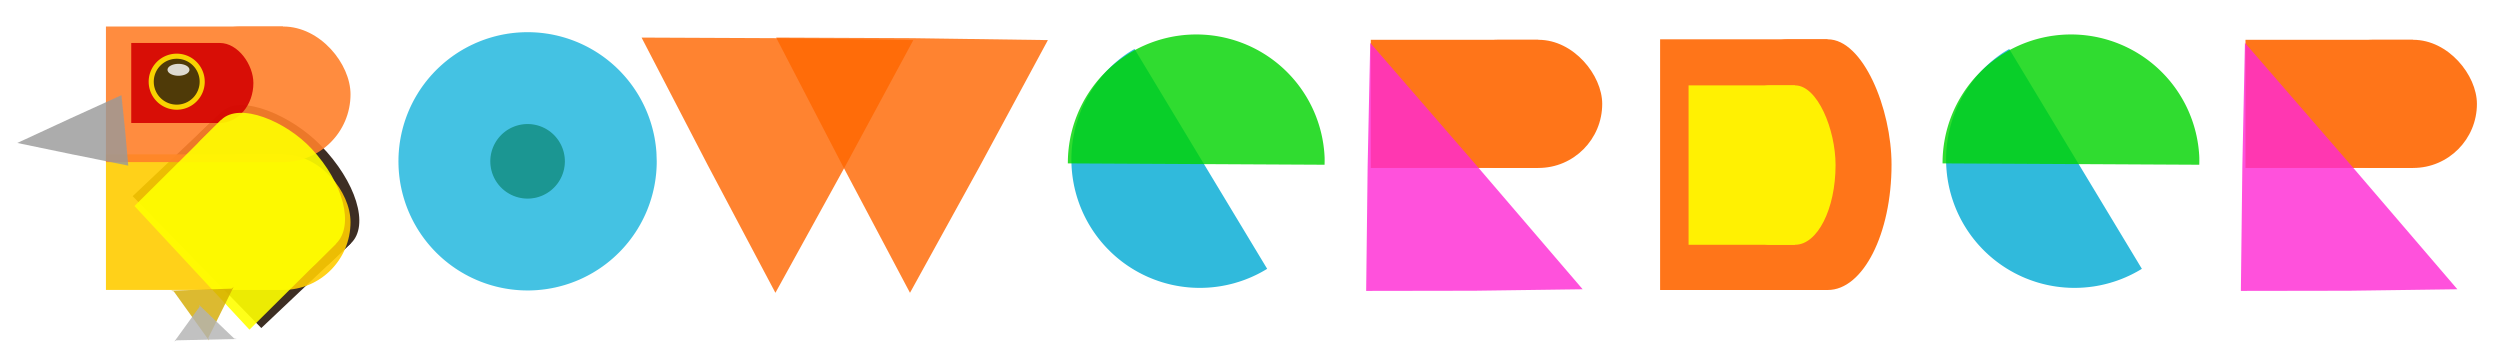 <?xml version="1.0" encoding="UTF-8" standalone="no"?>
<!-- Created with Inkscape (http://www.inkscape.org/) -->

<svg
   xmlns:dc="http://purl.org/dc/elements/1.1/"
   xmlns:cc="http://creativecommons.org/ns#"
   xmlns:rdf="http://www.w3.org/1999/02/22-rdf-syntax-ns#"
   xmlns:svg="http://www.w3.org/2000/svg"
   xmlns="http://www.w3.org/2000/svg"
   xmlns:sodipodi="http://sodipodi.sourceforge.net/DTD/sodipodi-0.dtd"
   xmlns:inkscape="http://www.inkscape.org/namespaces/inkscape"
   width="209.718mm"
   height="30.118mm"
   viewBox="0 0 743.097 106.719"
   id="svg2"
   version="1.1"
   inkscape:version="0.91 r"
   sodipodi:docname="bowerder.svg"
   inkscape:export-filename="/home/tngarsel/Images/mes productions/inkscape-space/bowerder/bowerder.png"
   inkscape:export-xdpi="91.080711"
   inkscape:export-ydpi="91.080711">
  <defs
     id="defs4">
    <filter
       style="color-interpolation-filters:sRGB"
       inkscape:label="Cross-smooth"
       id="filter30573">
      <feGaussianBlur
         in="SourceGraphic"
         stdDeviation="1.5"
         result="blur1"
         id="feGaussianBlur30575" />
      <feComposite
         in="blur1"
         in2="blur1"
         operator="over"
         result="composite1"
         id="feComposite30577" />
      <feComposite
         in="composite1"
         in2="composite1"
         k2="1.02"
         operator="arithmetic"
         result="composite2"
         id="feComposite30579"
         k1="0"
         k3="0"
         k4="0" />
      <feColorMatrix
         in="composite2"
         values="1 0 0 0 0 0 1 0 0 0 0 0 1 0 0 0 0 0 1 -0.49 "
         result="colormatrix1"
         id="feColorMatrix30581" />
      <feGaussianBlur
         stdDeviation="1"
         result="blur2"
         id="feGaussianBlur30583" />
      <feColorMatrix
         in="blur2"
         values="1 0 0 0 0 0 1 0 0 0 0 0 1 0 0 0 0 0 5 -1 "
         result="colormatrix2"
         id="feColorMatrix30585" />
      <feBlend
         in="colormatrix2"
         in2="colormatrix2"
         stdDeviation="17"
         mode="normal"
         result="blend"
         id="feBlend30587" />
      <feComposite
         in="blend"
         in2="colormatrix2"
         operator="in"
         result="composite3"
         id="feComposite30589" />
    </filter>
    <filter
       style="color-interpolation-filters:sRGB"
       inkscape:label="Cross-smooth"
       id="filter30591">
      <feGaussianBlur
         in="SourceGraphic"
         stdDeviation="1.5"
         result="blur1"
         id="feGaussianBlur30593" />
      <feComposite
         in="blur1"
         in2="blur1"
         operator="over"
         result="composite1"
         id="feComposite30595" />
      <feComposite
         in="composite1"
         in2="composite1"
         k2="1.02"
         operator="arithmetic"
         result="composite2"
         id="feComposite30597"
         k1="0"
         k3="0"
         k4="0" />
      <feColorMatrix
         in="composite2"
         values="1 0 0 0 0 0 1 0 0 0 0 0 1 0 0 0 0 0 1 -0.49 "
         result="colormatrix1"
         id="feColorMatrix30599" />
      <feGaussianBlur
         stdDeviation="1"
         result="blur2"
         id="feGaussianBlur30601" />
      <feColorMatrix
         in="blur2"
         values="1 0 0 0 0 0 1 0 0 0 0 0 1 0 0 0 0 0 5 -1 "
         result="colormatrix2"
         id="feColorMatrix30603" />
      <feBlend
         in="colormatrix2"
         in2="colormatrix2"
         stdDeviation="17"
         mode="normal"
         result="blend"
         id="feBlend30605" />
      <feComposite
         in="blend"
         in2="colormatrix2"
         operator="in"
         result="composite3"
         id="feComposite30607" />
    </filter>
    <filter
       style="color-interpolation-filters:sRGB"
       inkscape:label="Cross-smooth"
       id="filter30609">
      <feGaussianBlur
         in="SourceGraphic"
         stdDeviation="1.5"
         result="blur1"
         id="feGaussianBlur30611" />
      <feComposite
         in="blur1"
         in2="blur1"
         operator="over"
         result="composite1"
         id="feComposite30613" />
      <feComposite
         in="composite1"
         in2="composite1"
         k2="1.02"
         operator="arithmetic"
         result="composite2"
         id="feComposite30615"
         k1="0"
         k3="0"
         k4="0" />
      <feColorMatrix
         in="composite2"
         values="1 0 0 0 0 0 1 0 0 0 0 0 1 0 0 0 0 0 1 -0.49 "
         result="colormatrix1"
         id="feColorMatrix30617" />
      <feGaussianBlur
         stdDeviation="1"
         result="blur2"
         id="feGaussianBlur30619" />
      <feColorMatrix
         in="blur2"
         values="1 0 0 0 0 0 1 0 0 0 0 0 1 0 0 0 0 0 5 -1 "
         result="colormatrix2"
         id="feColorMatrix30621" />
      <feBlend
         in="colormatrix2"
         in2="colormatrix2"
         stdDeviation="17"
         mode="normal"
         result="blend"
         id="feBlend30623" />
      <feComposite
         in="blend"
         in2="colormatrix2"
         operator="in"
         result="composite3"
         id="feComposite30625" />
    </filter>
    <filter
       style="color-interpolation-filters:sRGB"
       inkscape:label="Cross-smooth"
       id="filter30627">
      <feGaussianBlur
         in="SourceGraphic"
         stdDeviation="1.5"
         result="blur1"
         id="feGaussianBlur30629" />
      <feComposite
         in="blur1"
         in2="blur1"
         operator="over"
         result="composite1"
         id="feComposite30631" />
      <feComposite
         in="composite1"
         in2="composite1"
         k2="1.02"
         operator="arithmetic"
         result="composite2"
         id="feComposite30633"
         k1="0"
         k3="0"
         k4="0" />
      <feColorMatrix
         in="composite2"
         values="1 0 0 0 0 0 1 0 0 0 0 0 1 0 0 0 0 0 1 -0.49 "
         result="colormatrix1"
         id="feColorMatrix30635" />
      <feGaussianBlur
         stdDeviation="1"
         result="blur2"
         id="feGaussianBlur30637" />
      <feColorMatrix
         in="blur2"
         values="1 0 0 0 0 0 1 0 0 0 0 0 1 0 0 0 0 0 5 -1 "
         result="colormatrix2"
         id="feColorMatrix30639" />
      <feBlend
         in="colormatrix2"
         in2="colormatrix2"
         stdDeviation="17"
         mode="normal"
         result="blend"
         id="feBlend30641" />
      <feComposite
         in="blend"
         in2="colormatrix2"
         operator="in"
         result="composite3"
         id="feComposite30643" />
    </filter>
    <filter
       style="color-interpolation-filters:sRGB"
       inkscape:label="Cross-smooth"
       id="filter30645">
      <feGaussianBlur
         in="SourceGraphic"
         stdDeviation="1.5"
         result="blur1"
         id="feGaussianBlur30647" />
      <feComposite
         in="blur1"
         in2="blur1"
         operator="over"
         result="composite1"
         id="feComposite30649" />
      <feComposite
         in="composite1"
         in2="composite1"
         k2="1.02"
         operator="arithmetic"
         result="composite2"
         id="feComposite30651"
         k1="0"
         k3="0"
         k4="0" />
      <feColorMatrix
         in="composite2"
         values="1 0 0 0 0 0 1 0 0 0 0 0 1 0 0 0 0 0 1 -0.49 "
         result="colormatrix1"
         id="feColorMatrix30653" />
      <feGaussianBlur
         stdDeviation="1"
         result="blur2"
         id="feGaussianBlur30655" />
      <feColorMatrix
         in="blur2"
         values="1 0 0 0 0 0 1 0 0 0 0 0 1 0 0 0 0 0 5 -1 "
         result="colormatrix2"
         id="feColorMatrix30657" />
      <feBlend
         in="colormatrix2"
         in2="colormatrix2"
         stdDeviation="17"
         mode="normal"
         result="blend"
         id="feBlend30659" />
      <feComposite
         in="blend"
         in2="colormatrix2"
         operator="in"
         result="composite3"
         id="feComposite30661" />
    </filter>
    <filter
       style="color-interpolation-filters:sRGB"
       inkscape:label="Cross-smooth"
       id="filter30663">
      <feGaussianBlur
         in="SourceGraphic"
         stdDeviation="1.5"
         result="blur1"
         id="feGaussianBlur30665" />
      <feComposite
         in="blur1"
         in2="blur1"
         operator="over"
         result="composite1"
         id="feComposite30667" />
      <feComposite
         in="composite1"
         in2="composite1"
         k2="1.02"
         operator="arithmetic"
         result="composite2"
         id="feComposite30669"
         k1="0"
         k3="0"
         k4="0" />
      <feColorMatrix
         in="composite2"
         values="1 0 0 0 0 0 1 0 0 0 0 0 1 0 0 0 0 0 1 -0.49 "
         result="colormatrix1"
         id="feColorMatrix30671" />
      <feGaussianBlur
         stdDeviation="1"
         result="blur2"
         id="feGaussianBlur30673" />
      <feColorMatrix
         in="blur2"
         values="1 0 0 0 0 0 1 0 0 0 0 0 1 0 0 0 0 0 5 -1 "
         result="colormatrix2"
         id="feColorMatrix30675" />
      <feBlend
         in="colormatrix2"
         in2="colormatrix2"
         stdDeviation="17"
         mode="normal"
         result="blend"
         id="feBlend30677" />
      <feComposite
         in="blend"
         in2="colormatrix2"
         operator="in"
         result="composite3"
         id="feComposite30679" />
    </filter>
    <filter
       style="color-interpolation-filters:sRGB"
       inkscape:label="Cross-smooth"
       id="filter30681">
      <feGaussianBlur
         in="SourceGraphic"
         stdDeviation="1.5"
         result="blur1"
         id="feGaussianBlur30683" />
      <feComposite
         in="blur1"
         in2="blur1"
         operator="over"
         result="composite1"
         id="feComposite30685" />
      <feComposite
         in="composite1"
         in2="composite1"
         k2="1.02"
         operator="arithmetic"
         result="composite2"
         id="feComposite30687"
         k1="0"
         k3="0"
         k4="0" />
      <feColorMatrix
         in="composite2"
         values="1 0 0 0 0 0 1 0 0 0 0 0 1 0 0 0 0 0 1 -0.49 "
         result="colormatrix1"
         id="feColorMatrix30689" />
      <feGaussianBlur
         stdDeviation="1"
         result="blur2"
         id="feGaussianBlur30691" />
      <feColorMatrix
         in="blur2"
         values="1 0 0 0 0 0 1 0 0 0 0 0 1 0 0 0 0 0 5 -1 "
         result="colormatrix2"
         id="feColorMatrix30693" />
      <feBlend
         in="colormatrix2"
         in2="colormatrix2"
         stdDeviation="17"
         mode="normal"
         result="blend"
         id="feBlend30695" />
      <feComposite
         in="blend"
         in2="colormatrix2"
         operator="in"
         result="composite3"
         id="feComposite30697" />
    </filter>
    <filter
       style="color-interpolation-filters:sRGB"
       inkscape:label="Cross-smooth"
       id="filter30699">
      <feGaussianBlur
         in="SourceGraphic"
         stdDeviation="1.5"
         result="blur1"
         id="feGaussianBlur30701" />
      <feComposite
         in="blur1"
         in2="blur1"
         operator="over"
         result="composite1"
         id="feComposite30703" />
      <feComposite
         in="composite1"
         in2="composite1"
         k2="1.02"
         operator="arithmetic"
         result="composite2"
         id="feComposite30705"
         k1="0"
         k3="0"
         k4="0" />
      <feColorMatrix
         in="composite2"
         values="1 0 0 0 0 0 1 0 0 0 0 0 1 0 0 0 0 0 1 -0.49 "
         result="colormatrix1"
         id="feColorMatrix30707" />
      <feGaussianBlur
         stdDeviation="1"
         result="blur2"
         id="feGaussianBlur30709" />
      <feColorMatrix
         in="blur2"
         values="1 0 0 0 0 0 1 0 0 0 0 0 1 0 0 0 0 0 5 -1 "
         result="colormatrix2"
         id="feColorMatrix30711" />
      <feBlend
         in="colormatrix2"
         in2="colormatrix2"
         stdDeviation="17"
         mode="normal"
         result="blend"
         id="feBlend30713" />
      <feComposite
         in="blend"
         in2="colormatrix2"
         operator="in"
         result="composite3"
         id="feComposite30715" />
    </filter>
    <filter
       style="color-interpolation-filters:sRGB"
       inkscape:label="Cross-smooth"
       id="filter30717">
      <feGaussianBlur
         in="SourceGraphic"
         stdDeviation="1.5"
         result="blur1"
         id="feGaussianBlur30719" />
      <feComposite
         in="blur1"
         in2="blur1"
         operator="over"
         result="composite1"
         id="feComposite30721" />
      <feComposite
         in="composite1"
         in2="composite1"
         k2="1.02"
         operator="arithmetic"
         result="composite2"
         id="feComposite30723"
         k1="0"
         k3="0"
         k4="0" />
      <feColorMatrix
         in="composite2"
         values="1 0 0 0 0 0 1 0 0 0 0 0 1 0 0 0 0 0 1 -0.49 "
         result="colormatrix1"
         id="feColorMatrix30725" />
      <feGaussianBlur
         stdDeviation="1"
         result="blur2"
         id="feGaussianBlur30727" />
      <feColorMatrix
         in="blur2"
         values="1 0 0 0 0 0 1 0 0 0 0 0 1 0 0 0 0 0 5 -1 "
         result="colormatrix2"
         id="feColorMatrix30729" />
      <feBlend
         in="colormatrix2"
         in2="colormatrix2"
         stdDeviation="17"
         mode="normal"
         result="blend"
         id="feBlend30731" />
      <feComposite
         in="blend"
         in2="colormatrix2"
         operator="in"
         result="composite3"
         id="feComposite30733" />
    </filter>
    <filter
       style="color-interpolation-filters:sRGB"
       inkscape:label="Cross-smooth"
       id="filter30735">
      <feGaussianBlur
         in="SourceGraphic"
         stdDeviation="1.5"
         result="blur1"
         id="feGaussianBlur30737" />
      <feComposite
         in="blur1"
         in2="blur1"
         operator="over"
         result="composite1"
         id="feComposite30739" />
      <feComposite
         in="composite1"
         in2="composite1"
         k2="1.02"
         operator="arithmetic"
         result="composite2"
         id="feComposite30741"
         k1="0"
         k3="0"
         k4="0" />
      <feColorMatrix
         in="composite2"
         values="1 0 0 0 0 0 1 0 0 0 0 0 1 0 0 0 0 0 1 -0.49 "
         result="colormatrix1"
         id="feColorMatrix30743" />
      <feGaussianBlur
         stdDeviation="1"
         result="blur2"
         id="feGaussianBlur30745" />
      <feColorMatrix
         in="blur2"
         values="1 0 0 0 0 0 1 0 0 0 0 0 1 0 0 0 0 0 5 -1 "
         result="colormatrix2"
         id="feColorMatrix30747" />
      <feBlend
         in="colormatrix2"
         in2="colormatrix2"
         stdDeviation="17"
         mode="normal"
         result="blend"
         id="feBlend30749" />
      <feComposite
         in="blend"
         in2="colormatrix2"
         operator="in"
         result="composite3"
         id="feComposite30751" />
    </filter>
    <filter
       style="color-interpolation-filters:sRGB"
       inkscape:label="Cross-smooth"
       id="filter30753">
      <feGaussianBlur
         in="SourceGraphic"
         stdDeviation="1.5"
         result="blur1"
         id="feGaussianBlur30755" />
      <feComposite
         in="blur1"
         in2="blur1"
         operator="over"
         result="composite1"
         id="feComposite30757" />
      <feComposite
         in="composite1"
         in2="composite1"
         k2="1.02"
         operator="arithmetic"
         result="composite2"
         id="feComposite30759"
         k1="0"
         k3="0"
         k4="0" />
      <feColorMatrix
         in="composite2"
         values="1 0 0 0 0 0 1 0 0 0 0 0 1 0 0 0 0 0 1 -0.49 "
         result="colormatrix1"
         id="feColorMatrix30761" />
      <feGaussianBlur
         stdDeviation="1"
         result="blur2"
         id="feGaussianBlur30763" />
      <feColorMatrix
         in="blur2"
         values="1 0 0 0 0 0 1 0 0 0 0 0 1 0 0 0 0 0 5 -1 "
         result="colormatrix2"
         id="feColorMatrix30765" />
      <feBlend
         in="colormatrix2"
         in2="colormatrix2"
         stdDeviation="17"
         mode="normal"
         result="blend"
         id="feBlend30767" />
      <feComposite
         in="blend"
         in2="colormatrix2"
         operator="in"
         result="composite3"
         id="feComposite30769" />
    </filter>
    <filter
       style="color-interpolation-filters:sRGB"
       inkscape:label="Cross-smooth"
       id="filter30771">
      <feGaussianBlur
         in="SourceGraphic"
         stdDeviation="1.5"
         result="blur1"
         id="feGaussianBlur30773" />
      <feComposite
         in="blur1"
         in2="blur1"
         operator="over"
         result="composite1"
         id="feComposite30775" />
      <feComposite
         in="composite1"
         in2="composite1"
         k2="1.02"
         operator="arithmetic"
         result="composite2"
         id="feComposite30777"
         k1="0"
         k3="0"
         k4="0" />
      <feColorMatrix
         in="composite2"
         values="1 0 0 0 0 0 1 0 0 0 0 0 1 0 0 0 0 0 1 -0.49 "
         result="colormatrix1"
         id="feColorMatrix30779" />
      <feGaussianBlur
         stdDeviation="1"
         result="blur2"
         id="feGaussianBlur30781" />
      <feColorMatrix
         in="blur2"
         values="1 0 0 0 0 0 1 0 0 0 0 0 1 0 0 0 0 0 5 -1 "
         result="colormatrix2"
         id="feColorMatrix30783" />
      <feBlend
         in="colormatrix2"
         in2="colormatrix2"
         stdDeviation="17"
         mode="normal"
         result="blend"
         id="feBlend30785" />
      <feComposite
         in="blend"
         in2="colormatrix2"
         operator="in"
         result="composite3"
         id="feComposite30787" />
    </filter>
    <filter
       style="color-interpolation-filters:sRGB"
       inkscape:label="Cross-smooth"
       id="filter30789">
      <feGaussianBlur
         in="SourceGraphic"
         stdDeviation="1.5"
         result="blur1"
         id="feGaussianBlur30791" />
      <feComposite
         in="blur1"
         in2="blur1"
         operator="over"
         result="composite1"
         id="feComposite30793" />
      <feComposite
         in="composite1"
         in2="composite1"
         k2="1.02"
         operator="arithmetic"
         result="composite2"
         id="feComposite30795"
         k1="0"
         k3="0"
         k4="0" />
      <feColorMatrix
         in="composite2"
         values="1 0 0 0 0 0 1 0 0 0 0 0 1 0 0 0 0 0 1 -0.49 "
         result="colormatrix1"
         id="feColorMatrix30797" />
      <feGaussianBlur
         stdDeviation="1"
         result="blur2"
         id="feGaussianBlur30799" />
      <feColorMatrix
         in="blur2"
         values="1 0 0 0 0 0 1 0 0 0 0 0 1 0 0 0 0 0 5 -1 "
         result="colormatrix2"
         id="feColorMatrix30801" />
      <feBlend
         in="colormatrix2"
         in2="colormatrix2"
         stdDeviation="17"
         mode="normal"
         result="blend"
         id="feBlend30803" />
      <feComposite
         in="blend"
         in2="colormatrix2"
         operator="in"
         result="composite3"
         id="feComposite30805" />
    </filter>
    <filter
       style="color-interpolation-filters:sRGB"
       inkscape:label="Cross-smooth"
       id="filter30807">
      <feGaussianBlur
         in="SourceGraphic"
         stdDeviation="1.5"
         result="blur1"
         id="feGaussianBlur30809" />
      <feComposite
         in="blur1"
         in2="blur1"
         operator="over"
         result="composite1"
         id="feComposite30811" />
      <feComposite
         in="composite1"
         in2="composite1"
         k2="1.02"
         operator="arithmetic"
         result="composite2"
         id="feComposite30813"
         k1="0"
         k3="0"
         k4="0" />
      <feColorMatrix
         in="composite2"
         values="1 0 0 0 0 0 1 0 0 0 0 0 1 0 0 0 0 0 1 -0.49 "
         result="colormatrix1"
         id="feColorMatrix30815" />
      <feGaussianBlur
         stdDeviation="1"
         result="blur2"
         id="feGaussianBlur30817" />
      <feColorMatrix
         in="blur2"
         values="1 0 0 0 0 0 1 0 0 0 0 0 1 0 0 0 0 0 5 -1 "
         result="colormatrix2"
         id="feColorMatrix30819" />
      <feBlend
         in="colormatrix2"
         in2="colormatrix2"
         stdDeviation="17"
         mode="normal"
         result="blend"
         id="feBlend30821" />
      <feComposite
         in="blend"
         in2="colormatrix2"
         operator="in"
         result="composite3"
         id="feComposite30823" />
    </filter>
    <filter
       style="color-interpolation-filters:sRGB"
       inkscape:label="Cross-smooth"
       id="filter30825">
      <feGaussianBlur
         in="SourceGraphic"
         stdDeviation="1.5"
         result="blur1"
         id="feGaussianBlur30827" />
      <feComposite
         in="blur1"
         in2="blur1"
         operator="over"
         result="composite1"
         id="feComposite30829" />
      <feComposite
         in="composite1"
         in2="composite1"
         k2="1.02"
         operator="arithmetic"
         result="composite2"
         id="feComposite30831"
         k1="0"
         k3="0"
         k4="0" />
      <feColorMatrix
         in="composite2"
         values="1 0 0 0 0 0 1 0 0 0 0 0 1 0 0 0 0 0 1 -0.49 "
         result="colormatrix1"
         id="feColorMatrix30833" />
      <feGaussianBlur
         stdDeviation="1"
         result="blur2"
         id="feGaussianBlur30835" />
      <feColorMatrix
         in="blur2"
         values="1 0 0 0 0 0 1 0 0 0 0 0 1 0 0 0 0 0 5 -1 "
         result="colormatrix2"
         id="feColorMatrix30837" />
      <feBlend
         in="colormatrix2"
         in2="colormatrix2"
         stdDeviation="17"
         mode="normal"
         result="blend"
         id="feBlend30839" />
      <feComposite
         in="blend"
         in2="colormatrix2"
         operator="in"
         result="composite3"
         id="feComposite30841" />
    </filter>
    <filter
       style="color-interpolation-filters:sRGB"
       inkscape:label="Cross-smooth"
       id="filter30843">
      <feGaussianBlur
         in="SourceGraphic"
         stdDeviation="1.5"
         result="blur1"
         id="feGaussianBlur30845" />
      <feComposite
         in="blur1"
         in2="blur1"
         operator="over"
         result="composite1"
         id="feComposite30847" />
      <feComposite
         in="composite1"
         in2="composite1"
         k2="1.02"
         operator="arithmetic"
         result="composite2"
         id="feComposite30849"
         k1="0"
         k3="0"
         k4="0" />
      <feColorMatrix
         in="composite2"
         values="1 0 0 0 0 0 1 0 0 0 0 0 1 0 0 0 0 0 1 -0.49 "
         result="colormatrix1"
         id="feColorMatrix30851" />
      <feGaussianBlur
         stdDeviation="1"
         result="blur2"
         id="feGaussianBlur30853" />
      <feColorMatrix
         in="blur2"
         values="1 0 0 0 0 0 1 0 0 0 0 0 1 0 0 0 0 0 5 -1 "
         result="colormatrix2"
         id="feColorMatrix30855" />
      <feBlend
         in="colormatrix2"
         in2="colormatrix2"
         stdDeviation="17"
         mode="normal"
         result="blend"
         id="feBlend30857" />
      <feComposite
         in="blend"
         in2="colormatrix2"
         operator="in"
         result="composite3"
         id="feComposite30859" />
    </filter>
    <filter
       style="color-interpolation-filters:sRGB"
       inkscape:label="Cross-smooth"
       id="filter30861">
      <feGaussianBlur
         in="SourceGraphic"
         stdDeviation="1.5"
         result="blur1"
         id="feGaussianBlur30863" />
      <feComposite
         in="blur1"
         in2="blur1"
         operator="over"
         result="composite1"
         id="feComposite30865" />
      <feComposite
         in="composite1"
         in2="composite1"
         k2="1.02"
         operator="arithmetic"
         result="composite2"
         id="feComposite30867"
         k1="0"
         k3="0"
         k4="0" />
      <feColorMatrix
         in="composite2"
         values="1 0 0 0 0 0 1 0 0 0 0 0 1 0 0 0 0 0 1 -0.49 "
         result="colormatrix1"
         id="feColorMatrix30869" />
      <feGaussianBlur
         stdDeviation="1"
         result="blur2"
         id="feGaussianBlur30871" />
      <feColorMatrix
         in="blur2"
         values="1 0 0 0 0 0 1 0 0 0 0 0 1 0 0 0 0 0 5 -1 "
         result="colormatrix2"
         id="feColorMatrix30873" />
      <feBlend
         in="colormatrix2"
         in2="colormatrix2"
         stdDeviation="17"
         mode="normal"
         result="blend"
         id="feBlend30875" />
      <feComposite
         in="blend"
         in2="colormatrix2"
         operator="in"
         result="composite3"
         id="feComposite30877" />
    </filter>
    <filter
       style="color-interpolation-filters:sRGB"
       inkscape:label="Cross-smooth"
       id="filter30879">
      <feGaussianBlur
         in="SourceGraphic"
         stdDeviation="1.5"
         result="blur1"
         id="feGaussianBlur30881" />
      <feComposite
         in="blur1"
         in2="blur1"
         operator="over"
         result="composite1"
         id="feComposite30883" />
      <feComposite
         in="composite1"
         in2="composite1"
         k2="1.02"
         operator="arithmetic"
         result="composite2"
         id="feComposite30885"
         k1="0"
         k3="0"
         k4="0" />
      <feColorMatrix
         in="composite2"
         values="1 0 0 0 0 0 1 0 0 0 0 0 1 0 0 0 0 0 1 -0.49 "
         result="colormatrix1"
         id="feColorMatrix30887" />
      <feGaussianBlur
         stdDeviation="1"
         result="blur2"
         id="feGaussianBlur30889" />
      <feColorMatrix
         in="blur2"
         values="1 0 0 0 0 0 1 0 0 0 0 0 1 0 0 0 0 0 5 -1 "
         result="colormatrix2"
         id="feColorMatrix30891" />
      <feBlend
         in="colormatrix2"
         in2="colormatrix2"
         stdDeviation="17"
         mode="normal"
         result="blend"
         id="feBlend30893" />
      <feComposite
         in="blend"
         in2="colormatrix2"
         operator="in"
         result="composite3"
         id="feComposite30895" />
    </filter>
    <filter
       style="color-interpolation-filters:sRGB"
       inkscape:label="Cross-smooth"
       id="filter30897">
      <feGaussianBlur
         in="SourceGraphic"
         stdDeviation="1.5"
         result="blur1"
         id="feGaussianBlur30899" />
      <feComposite
         in="blur1"
         in2="blur1"
         operator="over"
         result="composite1"
         id="feComposite30901" />
      <feComposite
         in="composite1"
         in2="composite1"
         k2="1.02"
         operator="arithmetic"
         result="composite2"
         id="feComposite30903"
         k1="0"
         k3="0"
         k4="0" />
      <feColorMatrix
         in="composite2"
         values="1 0 0 0 0 0 1 0 0 0 0 0 1 0 0 0 0 0 1 -0.49 "
         result="colormatrix1"
         id="feColorMatrix30905" />
      <feGaussianBlur
         stdDeviation="1"
         result="blur2"
         id="feGaussianBlur30907" />
      <feColorMatrix
         in="blur2"
         values="1 0 0 0 0 0 1 0 0 0 0 0 1 0 0 0 0 0 5 -1 "
         result="colormatrix2"
         id="feColorMatrix30909" />
      <feBlend
         in="colormatrix2"
         in2="colormatrix2"
         stdDeviation="17"
         mode="normal"
         result="blend"
         id="feBlend30911" />
      <feComposite
         in="blend"
         in2="colormatrix2"
         operator="in"
         result="composite3"
         id="feComposite30913" />
    </filter>
    <filter
       style="color-interpolation-filters:sRGB"
       inkscape:label="Cross-smooth"
       id="filter30915">
      <feGaussianBlur
         in="SourceGraphic"
         stdDeviation="1.5"
         result="blur1"
         id="feGaussianBlur30917" />
      <feComposite
         in="blur1"
         in2="blur1"
         operator="over"
         result="composite1"
         id="feComposite30919" />
      <feComposite
         in="composite1"
         in2="composite1"
         k2="1.02"
         operator="arithmetic"
         result="composite2"
         id="feComposite30921"
         k1="0"
         k3="0"
         k4="0" />
      <feColorMatrix
         in="composite2"
         values="1 0 0 0 0 0 1 0 0 0 0 0 1 0 0 0 0 0 1 -0.49 "
         result="colormatrix1"
         id="feColorMatrix30923" />
      <feGaussianBlur
         stdDeviation="1"
         result="blur2"
         id="feGaussianBlur30925" />
      <feColorMatrix
         in="blur2"
         values="1 0 0 0 0 0 1 0 0 0 0 0 1 0 0 0 0 0 5 -1 "
         result="colormatrix2"
         id="feColorMatrix30927" />
      <feBlend
         in="colormatrix2"
         in2="colormatrix2"
         stdDeviation="17"
         mode="normal"
         result="blend"
         id="feBlend30929" />
      <feComposite
         in="blend"
         in2="colormatrix2"
         operator="in"
         result="composite3"
         id="feComposite30931" />
    </filter>
    <filter
       style="color-interpolation-filters:sRGB"
       inkscape:label="Cross-smooth"
       id="filter30933">
      <feGaussianBlur
         in="SourceGraphic"
         stdDeviation="1.5"
         result="blur1"
         id="feGaussianBlur30935" />
      <feComposite
         in="blur1"
         in2="blur1"
         operator="over"
         result="composite1"
         id="feComposite30937" />
      <feComposite
         in="composite1"
         in2="composite1"
         k2="1.02"
         operator="arithmetic"
         result="composite2"
         id="feComposite30939"
         k1="0"
         k3="0"
         k4="0" />
      <feColorMatrix
         in="composite2"
         values="1 0 0 0 0 0 1 0 0 0 0 0 1 0 0 0 0 0 1 -0.49 "
         result="colormatrix1"
         id="feColorMatrix30941" />
      <feGaussianBlur
         stdDeviation="1"
         result="blur2"
         id="feGaussianBlur30943" />
      <feColorMatrix
         in="blur2"
         values="1 0 0 0 0 0 1 0 0 0 0 0 1 0 0 0 0 0 5 -1 "
         result="colormatrix2"
         id="feColorMatrix30945" />
      <feBlend
         in="colormatrix2"
         in2="colormatrix2"
         stdDeviation="17"
         mode="normal"
         result="blend"
         id="feBlend30947" />
      <feComposite
         in="blend"
         in2="colormatrix2"
         operator="in"
         result="composite3"
         id="feComposite30949" />
    </filter>
    <filter
       style="color-interpolation-filters:sRGB"
       inkscape:label="Cross-smooth"
       id="filter30951">
      <feGaussianBlur
         in="SourceGraphic"
         stdDeviation="1.5"
         result="blur1"
         id="feGaussianBlur30953" />
      <feComposite
         in="blur1"
         in2="blur1"
         operator="over"
         result="composite1"
         id="feComposite30955" />
      <feComposite
         in="composite1"
         in2="composite1"
         k2="1.02"
         operator="arithmetic"
         result="composite2"
         id="feComposite30957"
         k1="0"
         k3="0"
         k4="0" />
      <feColorMatrix
         in="composite2"
         values="1 0 0 0 0 0 1 0 0 0 0 0 1 0 0 0 0 0 1 -0.49 "
         result="colormatrix1"
         id="feColorMatrix30959" />
      <feGaussianBlur
         stdDeviation="1"
         result="blur2"
         id="feGaussianBlur30961" />
      <feColorMatrix
         in="blur2"
         values="1 0 0 0 0 0 1 0 0 0 0 0 1 0 0 0 0 0 5 -1 "
         result="colormatrix2"
         id="feColorMatrix30963" />
      <feBlend
         in="colormatrix2"
         in2="colormatrix2"
         stdDeviation="17"
         mode="normal"
         result="blend"
         id="feBlend30965" />
      <feComposite
         in="blend"
         in2="colormatrix2"
         operator="in"
         result="composite3"
         id="feComposite30967" />
    </filter>
    <filter
       style="color-interpolation-filters:sRGB"
       inkscape:label="Cross-smooth"
       id="filter30969">
      <feGaussianBlur
         in="SourceGraphic"
         stdDeviation="1.5"
         result="blur1"
         id="feGaussianBlur30971" />
      <feComposite
         in="blur1"
         in2="blur1"
         operator="over"
         result="composite1"
         id="feComposite30973" />
      <feComposite
         in="composite1"
         in2="composite1"
         k2="1.02"
         operator="arithmetic"
         result="composite2"
         id="feComposite30975"
         k1="0"
         k3="0"
         k4="0" />
      <feColorMatrix
         in="composite2"
         values="1 0 0 0 0 0 1 0 0 0 0 0 1 0 0 0 0 0 1 -0.49 "
         result="colormatrix1"
         id="feColorMatrix30977" />
      <feGaussianBlur
         stdDeviation="1"
         result="blur2"
         id="feGaussianBlur30979" />
      <feColorMatrix
         in="blur2"
         values="1 0 0 0 0 0 1 0 0 0 0 0 1 0 0 0 0 0 5 -1 "
         result="colormatrix2"
         id="feColorMatrix30981" />
      <feBlend
         in="colormatrix2"
         in2="colormatrix2"
         stdDeviation="17"
         mode="normal"
         result="blend"
         id="feBlend30983" />
      <feComposite
         in="blend"
         in2="colormatrix2"
         operator="in"
         result="composite3"
         id="feComposite30985" />
    </filter>
    <filter
       style="color-interpolation-filters:sRGB"
       inkscape:label="Cross-smooth"
       id="filter30987">
      <feGaussianBlur
         in="SourceGraphic"
         stdDeviation="1.5"
         result="blur1"
         id="feGaussianBlur30989" />
      <feComposite
         in="blur1"
         in2="blur1"
         operator="over"
         result="composite1"
         id="feComposite30991" />
      <feComposite
         in="composite1"
         in2="composite1"
         k2="1.02"
         operator="arithmetic"
         result="composite2"
         id="feComposite30993"
         k1="0"
         k3="0"
         k4="0" />
      <feColorMatrix
         in="composite2"
         values="1 0 0 0 0 0 1 0 0 0 0 0 1 0 0 0 0 0 1 -0.49 "
         result="colormatrix1"
         id="feColorMatrix30995" />
      <feGaussianBlur
         stdDeviation="1"
         result="blur2"
         id="feGaussianBlur30997" />
      <feColorMatrix
         in="blur2"
         values="1 0 0 0 0 0 1 0 0 0 0 0 1 0 0 0 0 0 5 -1 "
         result="colormatrix2"
         id="feColorMatrix30999" />
      <feBlend
         in="colormatrix2"
         in2="colormatrix2"
         stdDeviation="17"
         mode="normal"
         result="blend"
         id="feBlend31001" />
      <feComposite
         in="blend"
         in2="colormatrix2"
         operator="in"
         result="composite3"
         id="feComposite31003" />
    </filter>
    <filter
       style="color-interpolation-filters:sRGB"
       inkscape:label="Cross-smooth"
       id="filter31005">
      <feGaussianBlur
         in="SourceGraphic"
         stdDeviation="1.5"
         result="blur1"
         id="feGaussianBlur31007" />
      <feComposite
         in="blur1"
         in2="blur1"
         operator="over"
         result="composite1"
         id="feComposite31009" />
      <feComposite
         in="composite1"
         in2="composite1"
         k2="1.02"
         operator="arithmetic"
         result="composite2"
         id="feComposite31011"
         k1="0"
         k3="0"
         k4="0" />
      <feColorMatrix
         in="composite2"
         values="1 0 0 0 0 0 1 0 0 0 0 0 1 0 0 0 0 0 1 -0.49 "
         result="colormatrix1"
         id="feColorMatrix31013" />
      <feGaussianBlur
         stdDeviation="1"
         result="blur2"
         id="feGaussianBlur31015" />
      <feColorMatrix
         in="blur2"
         values="1 0 0 0 0 0 1 0 0 0 0 0 1 0 0 0 0 0 5 -1 "
         result="colormatrix2"
         id="feColorMatrix31017" />
      <feBlend
         in="colormatrix2"
         in2="colormatrix2"
         stdDeviation="17"
         mode="normal"
         result="blend"
         id="feBlend31019" />
      <feComposite
         in="blend"
         in2="colormatrix2"
         operator="in"
         result="composite3"
         id="feComposite31021" />
    </filter>
  </defs>
  <sodipodi:namedview
     id="base"
     pagecolor="#ffffff"
     bordercolor="#666666"
     borderopacity="1.0"
     inkscape:pageopacity="0.0"
     inkscape:pageshadow="2"
     inkscape:zoom="0.98994949"
     inkscape:cx="96.148151"
     inkscape:cy="140.58031"
     inkscape:document-units="px"
     inkscape:current-layer="layer1"
     showgrid="false"
     inkscape:window-width="1024"
     inkscape:window-height="744"
     inkscape:window-x="0"
     inkscape:window-y="24"
     inkscape:window-maximized="1"
     showguides="true"
     inkscape:guide-bbox="true"
     fit-margin-top="0"
     fit-margin-left="0"
     fit-margin-right="0"
     fit-margin-bottom="0">
    <sodipodi:guide
       position="141.161,20.401"
       orientation="0,1"
       id="guide4306" />
    <sodipodi:guide
       position="141.161,99.698"
       orientation="0,1"
       id="guide4310" />
  </sodipodi:namedview>
  <g
     inkscape:label="Calque 1"
     inkscape:groupmode="layer"
     id="layer1"
     transform="translate(-86.123,-632.189)">
    <g
       id="g4357"
       transform="matrix(0.423,-0.4,0.799,0.819,-509.727,126.844)"
       style="opacity:0.9;fill:#28170b;fill-opacity:1;filter:url(#filter30627)">
      <rect
         y="739.505"
         x="105"
         height="47.857"
         width="62.857"
         id="rect4359"
         style="opacity:1;fill:#28170b;fill-opacity:1;stroke:none;stroke-width:1.5;stroke-miterlimit:4;stroke-dasharray:none;stroke-opacity:0.941" />
      <rect
         ry="23.929"
         style="opacity:1;fill:#28170b;fill-opacity:1;stroke:none;stroke-width:1.5;stroke-miterlimit:4;stroke-dasharray:none;stroke-opacity:0.941"
         id="rect4361"
         width="62.857"
         height="47.857"
         x="129"
         y="739.505" />
    </g>
    <g
       style="opacity:0.9;fill:#ffcc00;fill-opacity:1;filter:url(#filter31005)"
       transform="matrix(0.837,0,0,0.842,29.723,55.407)"
       id="g4249">
      <rect
         style="opacity:1;fill:#ffcc00;fill-opacity:1;stroke:none;stroke-width:1.5;stroke-miterlimit:4;stroke-dasharray:none;stroke-opacity:0.941"
         id="rect4251"
         width="62.857"
         height="47.857"
         x="105"
         y="739.505" />
      <rect
         y="739.505"
         x="129"
         height="47.857"
         width="62.857"
         id="rect4253"
         style="opacity:1;fill:#ffcc00;fill-opacity:1;stroke:none;stroke-width:1.5;stroke-miterlimit:4;stroke-dasharray:none;stroke-opacity:0.941"
         ry="23.929" />
    </g>
    <g
       id="g4233"
       transform="matrix(0.837,0,0,0.842,29.723,17.407)"
       style="opacity:0.9;fill:#ff7f2a;fill-opacity:1;filter:url(#filter30987)">
      <rect
         y="739.505"
         x="105"
         height="47.857"
         width="62.857"
         id="rect4229"
         style="opacity:1;fill:#ff7f2a;fill-opacity:1;stroke:none;stroke-width:1.5;stroke-miterlimit:4;stroke-dasharray:none;stroke-opacity:0.941" />
      <rect
         ry="23.929"
         style="opacity:1;fill:#ff7f2a;fill-opacity:1;stroke:none;stroke-width:1.5;stroke-miterlimit:4;stroke-dasharray:none;stroke-opacity:0.941"
         id="rect4231"
         width="62.857"
         height="47.857"
         x="129"
         y="739.505" />
    </g>
    <g
       transform="matrix(0.418,0,0,0.497,81.24,277.427)"
       id="g4237"
       style="opacity:0.9;fill:#d40000;filter:url(#filter30969)">
      <rect
         style="opacity:1;fill:#d40000;fill-opacity:1;stroke:none;stroke-width:1.5;stroke-miterlimit:4;stroke-dasharray:none;stroke-opacity:0.941"
         id="rect4239"
         width="62.857"
         height="47.857"
         x="105"
         y="739.505" />
      <rect
         y="739.505"
         x="129"
         height="47.857"
         width="62.857"
         id="rect4241"
         style="opacity:1;fill:#d40000;fill-opacity:1;stroke:none;stroke-width:1.5;stroke-miterlimit:4;stroke-dasharray:none;stroke-opacity:0.941"
         ry="23.929" />
    </g>
    <path
       style="opacity:0.9;fill:#ffff00;fill-opacity:1;stroke:none;stroke-width:1.5;stroke-miterlimit:4;stroke-dasharray:none;stroke-opacity:0.941;filter:url(#filter30951)"
       id="path4243"
       sodipodi:type="arc"
       sodipodi:cx="138.64345"
       sodipodi:cy="656.47253"
       sodipodi:rx="8.3337584"
       sodipodi:ry="8.3337584"
       sodipodi:start="0"
       sodipodi:end="6.2172817"
       sodipodi:open="true"
       d="m 146.977,656.473 a 8.334,8.334 0 0 1 -8.196,8.333 8.334,8.334 0 0 1 -8.467,-8.058 8.334,8.334 0 0 1 7.917,-8.598 8.334,8.334 0 0 1 8.727,7.775" />
    <path
       d="m 145.462,656.473 a 6.819,6.819 0 0 1 -6.706,6.818 6.819,6.819 0 0 1 -6.927,-6.593 6.819,6.819 0 0 1 6.478,-7.035 6.819,6.819 0 0 1 7.141,6.361"
       sodipodi:open="true"
       sodipodi:end="6.2172817"
       sodipodi:start="0"
       sodipodi:ry="6.8185296"
       sodipodi:rx="6.8185296"
       sodipodi:cy="656.47253"
       sodipodi:cx="138.64345"
       sodipodi:type="arc"
       id="path4245"
       style="opacity:0.9;fill:#28170b;fill-opacity:1;stroke:none;stroke-width:1.5;stroke-miterlimit:4;stroke-dasharray:none;stroke-opacity:0.941;filter:url(#filter30933)" />
    <path
       style="opacity:0.9;fill:#ffffff;fill-opacity:1;stroke:none;stroke-width:1.5;stroke-miterlimit:4;stroke-dasharray:none;stroke-opacity:0.941;filter:url(#filter30915)"
       id="path4247"
       sodipodi:type="arc"
       sodipodi:cx="139.17378"
       sodipodi:cy="652.93701"
       sodipodi:rx="3.2577419"
       sodipodi:ry="1.767767"
       sodipodi:start="0"
       sodipodi:end="6.2172817"
       sodipodi:open="true"
       d="m 142.432,652.937 a 3.258,1.768 0 0 1 -3.204,1.768 3.258,1.768 0 0 1 -3.31,-1.709 3.258,1.768 0 0 1 3.095,-1.824 3.258,1.768 0 0 1 3.412,1.649" />
    <path
       sodipodi:type="star"
       style="opacity:0.9;fill:#999999;fill-opacity:1;stroke:none;stroke-width:1.5;stroke-miterlimit:4;stroke-dasharray:none;stroke-opacity:0.941;filter:url(#filter30897)"
       id="path4298"
       sodipodi:sides="3"
       sodipodi:cx="78.286819"
       sodipodi:cy="661.43317"
       sodipodi:r1="17.935541"
       sodipodi:r2="9.0378275"
       sodipodi:arg1="0.56456939"
       sodipodi:arg2="1.6117669"
       inkscape:flatsided="false"
       inkscape:rounded="0"
       inkscape:randomized="0"
       d="m 93.439,671.03 -15.522,-0.566 -15.517,-0.706 8.252,-13.16 8.37,-13.085 7.271,13.726 z"
       inkscape:transform-center-x="4.8172443"
       inkscape:transform-center-y="-1.2432694"
       transform="matrix(-0.969,0.478,-0.691,-0.495,645.48,962.182)" />
    <path
       style="opacity:0.9;fill:#00add8;fill-opacity:0.902;stroke:none;stroke-width:1.5;stroke-miterlimit:4;stroke-dasharray:none;stroke-opacity:0.941;filter:url(#filter30879)"
       id="path4300"
       sodipodi:type="arc"
       sodipodi:cx="242.9417"
       sodipodi:cy="680.14136"
       sodipodi:rx="38.385796"
       sodipodi:ry="38.385796"
       sodipodi:start="0"
       sodipodi:end="6.2172817"
       sodipodi:open="true"
       d="m 281.327,680.141 a 38.386,38.386 0 0 1 -37.753,38.381 38.386,38.386 0 0 1 -38.997,-37.116 38.386,38.386 0 0 1 36.468,-39.604 38.386,38.386 0 0 1 40.199,35.811" />
    <path
       d="m 254.019,680.141 a 11.078,11.078 0 0 1 -10.895,11.076 11.078,11.078 0 0 1 -11.254,-10.711 11.078,11.078 0 0 1 10.524,-11.429 11.078,11.078 0 0 1 11.601,10.335"
       sodipodi:open="true"
       sodipodi:end="6.2172817"
       sodipodi:start="0"
       sodipodi:ry="11.07778"
       sodipodi:rx="11.07778"
       sodipodi:cy="680.14136"
       sodipodi:cx="242.9417"
       sodipodi:type="arc"
       id="path4308"
       style="opacity:0.9;fill:#118b7f;fill-opacity:1;stroke:none;stroke-width:1.5;stroke-miterlimit:4;stroke-dasharray:none;stroke-opacity:0.941;filter:url(#filter30861)" />
    <path
       sodipodi:type="star"
       style="opacity:0.9;fill:#ff6600;fill-opacity:1;stroke:none;stroke-width:1.5;stroke-miterlimit:4;stroke-dasharray:none;stroke-opacity:0.941;filter:url(#filter30843)"
       id="path4312"
       sodipodi:sides="3"
       sodipodi:cx="321.22849"
       sodipodi:cy="668.50427"
       sodipodi:r1="58.591026"
       sodipodi:r2="29.524368"
       sodipodi:arg1="1.5794168"
       sodipodi:arg2="2.6266144"
       inkscape:flatsided="false"
       inkscape:rounded="0"
       inkscape:randomized="0"
       d="m 320.723,727.093 -25.19,-44.048 -24.792,-44.273 50.741,0.209 50.737,0.666 -25.551,43.839 z"
       inkscape:transform-center-x="-0.20100523"
       inkscape:transform-center-y="12.399893"
       transform="matrix(0.796,0,0,0.859,61.309,94.652)" />
    <path
       transform="matrix(0.796,0,0,0.859,101.309,94.652)"
       inkscape:transform-center-y="12.399893"
       inkscape:transform-center-x="-0.20100523"
       d="m 320.723,727.093 -25.19,-44.048 -24.792,-44.273 50.741,0.209 50.737,0.666 -25.551,43.839 z"
       inkscape:randomized="0"
       inkscape:rounded="0"
       inkscape:flatsided="false"
       sodipodi:arg2="2.6266144"
       sodipodi:arg1="1.5794168"
       sodipodi:r2="29.524368"
       sodipodi:r1="58.591026"
       sodipodi:cy="668.50427"
       sodipodi:cx="321.22849"
       sodipodi:sides="3"
       id="path4314"
       style="opacity:0.9;fill:#ff6600;fill-opacity:1;stroke:none;stroke-width:1.5;stroke-miterlimit:4;stroke-dasharray:none;stroke-opacity:0.941;filter:url(#filter30825)"
       sodipodi:type="star" />
    <path
       style="opacity:0.9;fill:#00aad4;fill-opacity:1;stroke:none;stroke-width:1.5;stroke-miterlimit:4;stroke-dasharray:none;stroke-opacity:0.941;filter:url(#filter30807)"
       d="m 421.451,647.905 a 38.185,38.185 0 0 0 -10.712,52.472 38.185,38.185 0 0 0 52.035,11.716 l -39.417,-65.335 a 38.185,38.185 0 0 0 -1.906,1.148 z"
       id="path4316"
       inkscape:connector-curvature="0" />
    <path
       inkscape:connector-curvature="0"
       id="path4323"
       d="m 479.846,678.933 a 38.185,38.185 0 0 0 -39.203,-36.485 38.185,38.185 0 0 0 -37.114,38.307 l 76.304,0.403 a 38.185,38.185 0 0 0 0.014,-2.225 z"
       style="opacity:0.9;fill:#00d400;fill-opacity:1;stroke:none;stroke-width:1.5;stroke-miterlimit:4;stroke-dasharray:none;stroke-opacity:0.941;filter:url(#filter30789)" />
    <g
       style="opacity:0.9;fill:#ff6600;fill-opacity:1;filter:url(#filter30771)"
       transform="matrix(0.792,0,0,0.796,410.414,55.372)"
       id="g4325">
      <rect
         style="opacity:1;fill:#ff6600;fill-opacity:1;stroke:none;stroke-width:1.5;stroke-miterlimit:4;stroke-dasharray:none;stroke-opacity:0.941"
         id="rect4327"
         width="62.857"
         height="47.857"
         x="105"
         y="739.505" />
      <rect
         y="739.505"
         x="129"
         height="47.857"
         width="62.857"
         id="rect4329"
         style="opacity:1;fill:#ff6600;fill-opacity:1;stroke:none;stroke-width:1.5;stroke-miterlimit:4;stroke-dasharray:none;stroke-opacity:0.941"
         ry="23.929" />
    </g>
    <path
       sodipodi:type="star"
       style="opacity:0.9;fill:#ff2ad4;fill-opacity:1;stroke:none;stroke-width:1.5;stroke-miterlimit:4;stroke-dasharray:none;stroke-opacity:0.941;filter:url(#filter30753)"
       id="path4331"
       sodipodi:sides="3"
       sodipodi:cx="514.28571"
       sodipodi:cy="713.79077"
       sodipodi:r1="55.572163"
       sodipodi:r2="28.003145"
       sodipodi:arg1="0.64864245"
       sodipodi:arg2="1.69584"
       inkscape:flatsided="false"
       inkscape:rounded="0"
       inkscape:randomized="0"
       d="m 558.571,747.362 -47.778,-5.787 -47.724,-6.218 28.901,-38.484 29.247,-38.221 18.877,44.271 z"
       inkscape:transform-center-x="-10.321656"
       inkscape:transform-center-y="-12.137644"
       transform="matrix(0.617,-0.115,0.452,0.874,-125.894,129.211)" />
    <g
       id="g4333"
       transform="matrix(0.792,0,0,1.557,496.414,-507.535)"
       style="opacity:0.9;fill:#ff6600;fill-opacity:1;filter:url(#filter30735)">
      <rect
         y="739.505"
         x="105"
         height="47.857"
         width="62.857"
         id="rect4335"
         style="opacity:1;fill:#ff6600;fill-opacity:1;stroke:none;stroke-width:1.5;stroke-miterlimit:4;stroke-dasharray:none;stroke-opacity:0.941" />
      <rect
         ry="23.929"
         style="opacity:1;fill:#ff6600;fill-opacity:1;stroke:none;stroke-width:1.5;stroke-miterlimit:4;stroke-dasharray:none;stroke-opacity:0.941"
         id="rect4337"
         width="62.857"
         height="47.857"
         x="129"
         y="739.505" />
    </g>
    <g
       style="opacity:0.9;fill:#ffff00;fill-opacity:1;filter:url(#filter30717)"
       transform="matrix(0.503,0,0,0.99,535.22,-74.543)"
       id="g4339">
      <rect
         style="opacity:1;fill:#ffff00;fill-opacity:1;stroke:none;stroke-width:1.5;stroke-miterlimit:4;stroke-dasharray:none;stroke-opacity:0.941"
         id="rect4341"
         width="62.857"
         height="47.857"
         x="105"
         y="739.505" />
      <rect
         y="739.505"
         x="129"
         height="47.857"
         width="62.857"
         id="rect4343"
         style="opacity:1;fill:#ffff00;fill-opacity:1;stroke:none;stroke-width:1.5;stroke-miterlimit:4;stroke-dasharray:none;stroke-opacity:0.941"
         ry="23.929" />
    </g>
    <path
       inkscape:connector-curvature="0"
       id="path4345"
       d="m 681.451,647.905 a 38.185,38.185 0 0 0 -10.712,52.472 38.185,38.185 0 0 0 52.035,11.716 l -39.417,-65.335 a 38.185,38.185 0 0 0 -1.906,1.148 z"
       style="opacity:0.9;fill:#00aad4;fill-opacity:1;stroke:none;stroke-width:1.5;stroke-miterlimit:4;stroke-dasharray:none;stroke-opacity:0.941;filter:url(#filter30699)" />
    <path
       style="opacity:0.9;fill:#00d400;fill-opacity:1;stroke:none;stroke-width:1.5;stroke-miterlimit:4;stroke-dasharray:none;stroke-opacity:0.941;filter:url(#filter30681)"
       d="m 739.846,678.933 a 38.185,38.185 0 0 0 -39.203,-36.485 38.185,38.185 0 0 0 -37.114,38.307 l 76.304,0.403 a 38.185,38.185 0 0 0 0.014,-2.225 z"
       id="path4347"
       inkscape:connector-curvature="0" />
    <g
       id="g4349"
       transform="matrix(0.792,0,0,0.796,670.414,55.372)"
       style="opacity:0.9;fill:#ff6600;fill-opacity:1;filter:url(#filter30663)">
      <rect
         y="739.505"
         x="105"
         height="47.857"
         width="62.857"
         id="rect4351"
         style="opacity:1;fill:#ff6600;fill-opacity:1;stroke:none;stroke-width:1.5;stroke-miterlimit:4;stroke-dasharray:none;stroke-opacity:0.941" />
      <rect
         ry="23.929"
         style="opacity:1;fill:#ff6600;fill-opacity:1;stroke:none;stroke-width:1.5;stroke-miterlimit:4;stroke-dasharray:none;stroke-opacity:0.941"
         id="rect4353"
         width="62.857"
         height="47.857"
         x="129"
         y="739.505" />
    </g>
    <path
       transform="matrix(0.617,-0.115,0.452,0.874,134.106,129.211)"
       inkscape:transform-center-y="-12.137644"
       inkscape:transform-center-x="-10.321656"
       d="m 558.571,747.362 -47.778,-5.787 -47.724,-6.218 28.901,-38.484 29.247,-38.221 18.877,44.271 z"
       inkscape:randomized="0"
       inkscape:rounded="0"
       inkscape:flatsided="false"
       sodipodi:arg2="1.69584"
       sodipodi:arg1="0.64864245"
       sodipodi:r2="28.003145"
       sodipodi:r1="55.572163"
       sodipodi:cy="713.79077"
       sodipodi:cx="514.28571"
       sodipodi:sides="3"
       id="path4355"
       style="opacity:0.9;fill:#ff2ad4;fill-opacity:1;stroke:none;stroke-width:1.5;stroke-miterlimit:4;stroke-dasharray:none;stroke-opacity:0.941;filter:url(#filter30645)"
       sodipodi:type="star" />
    <g
       style="opacity:0.9;fill:#ffff00;fill-opacity:1;filter:url(#filter30609)"
       transform="matrix(0.41,-0.407,0.714,0.768,-444.967,168.218)"
       id="g4363">
      <rect
         style="opacity:1;fill:#ffff00;fill-opacity:1;stroke:none;stroke-width:1.5;stroke-miterlimit:4;stroke-dasharray:none;stroke-opacity:0.941"
         id="rect4365"
         width="62.857"
         height="47.857"
         x="105"
         y="739.505" />
      <rect
         y="739.505"
         x="129"
         height="47.857"
         width="62.857"
         id="rect4367"
         style="opacity:1;fill:#ffff00;fill-opacity:1;stroke:none;stroke-width:1.5;stroke-miterlimit:4;stroke-dasharray:none;stroke-opacity:0.941"
         ry="23.929" />
    </g>
    <path
       sodipodi:type="star"
       style="opacity:0.9;fill:#d4aa00;fill-opacity:1;stroke:none;stroke-width:1.5;stroke-miterlimit:4;stroke-dasharray:none;stroke-opacity:0.941;filter:url(#filter30591)"
       id="path4369"
       sodipodi:sides="3"
       sodipodi:cx="137.38075"
       sodipodi:cy="718.50677"
       sodipodi:r1="27.944"
       sodipodi:r2="30.180826"
       sodipodi:arg1="1.4621351"
       sodipodi:arg2="1.4484249"
       inkscape:flatsided="false"
       inkscape:rounded="0"
       inkscape:randomized="0"
       d="m 140.411,746.286 0.654,2.176 -29.257,-41.22 -2.211,-0.522 50.326,-4.727 1.558,-1.654 z"
       inkscape:transform-center-x="0.54170193"
       inkscape:transform-center-y="2.1994198"
       transform="matrix(0.358,0.02,0,0.34,97.75,476.108)" />
    <path
       transform="matrix(-0.358,-0.014,0,-0.233,195.746,899.156)"
       inkscape:transform-center-y="-1.5035712"
       inkscape:transform-center-x="-0.5416993"
       d="m 140.411,746.286 0.654,2.176 -29.257,-41.22 -2.211,-0.522 50.326,-4.727 1.558,-1.654 z"
       inkscape:randomized="0"
       inkscape:rounded="0"
       inkscape:flatsided="false"
       sodipodi:arg2="1.4484249"
       sodipodi:arg1="1.4621351"
       sodipodi:r2="30.180826"
       sodipodi:r1="27.944"
       sodipodi:cy="718.50677"
       sodipodi:cx="137.38075"
       sodipodi:sides="3"
       id="path4371"
       style="opacity:0.9;fill:#b3b3b3;fill-opacity:1;stroke:none;stroke-width:1.5;stroke-miterlimit:4;stroke-dasharray:none;stroke-opacity:0.941;filter:url(#filter30573)"
       sodipodi:type="star" />
  </g>
</svg>

